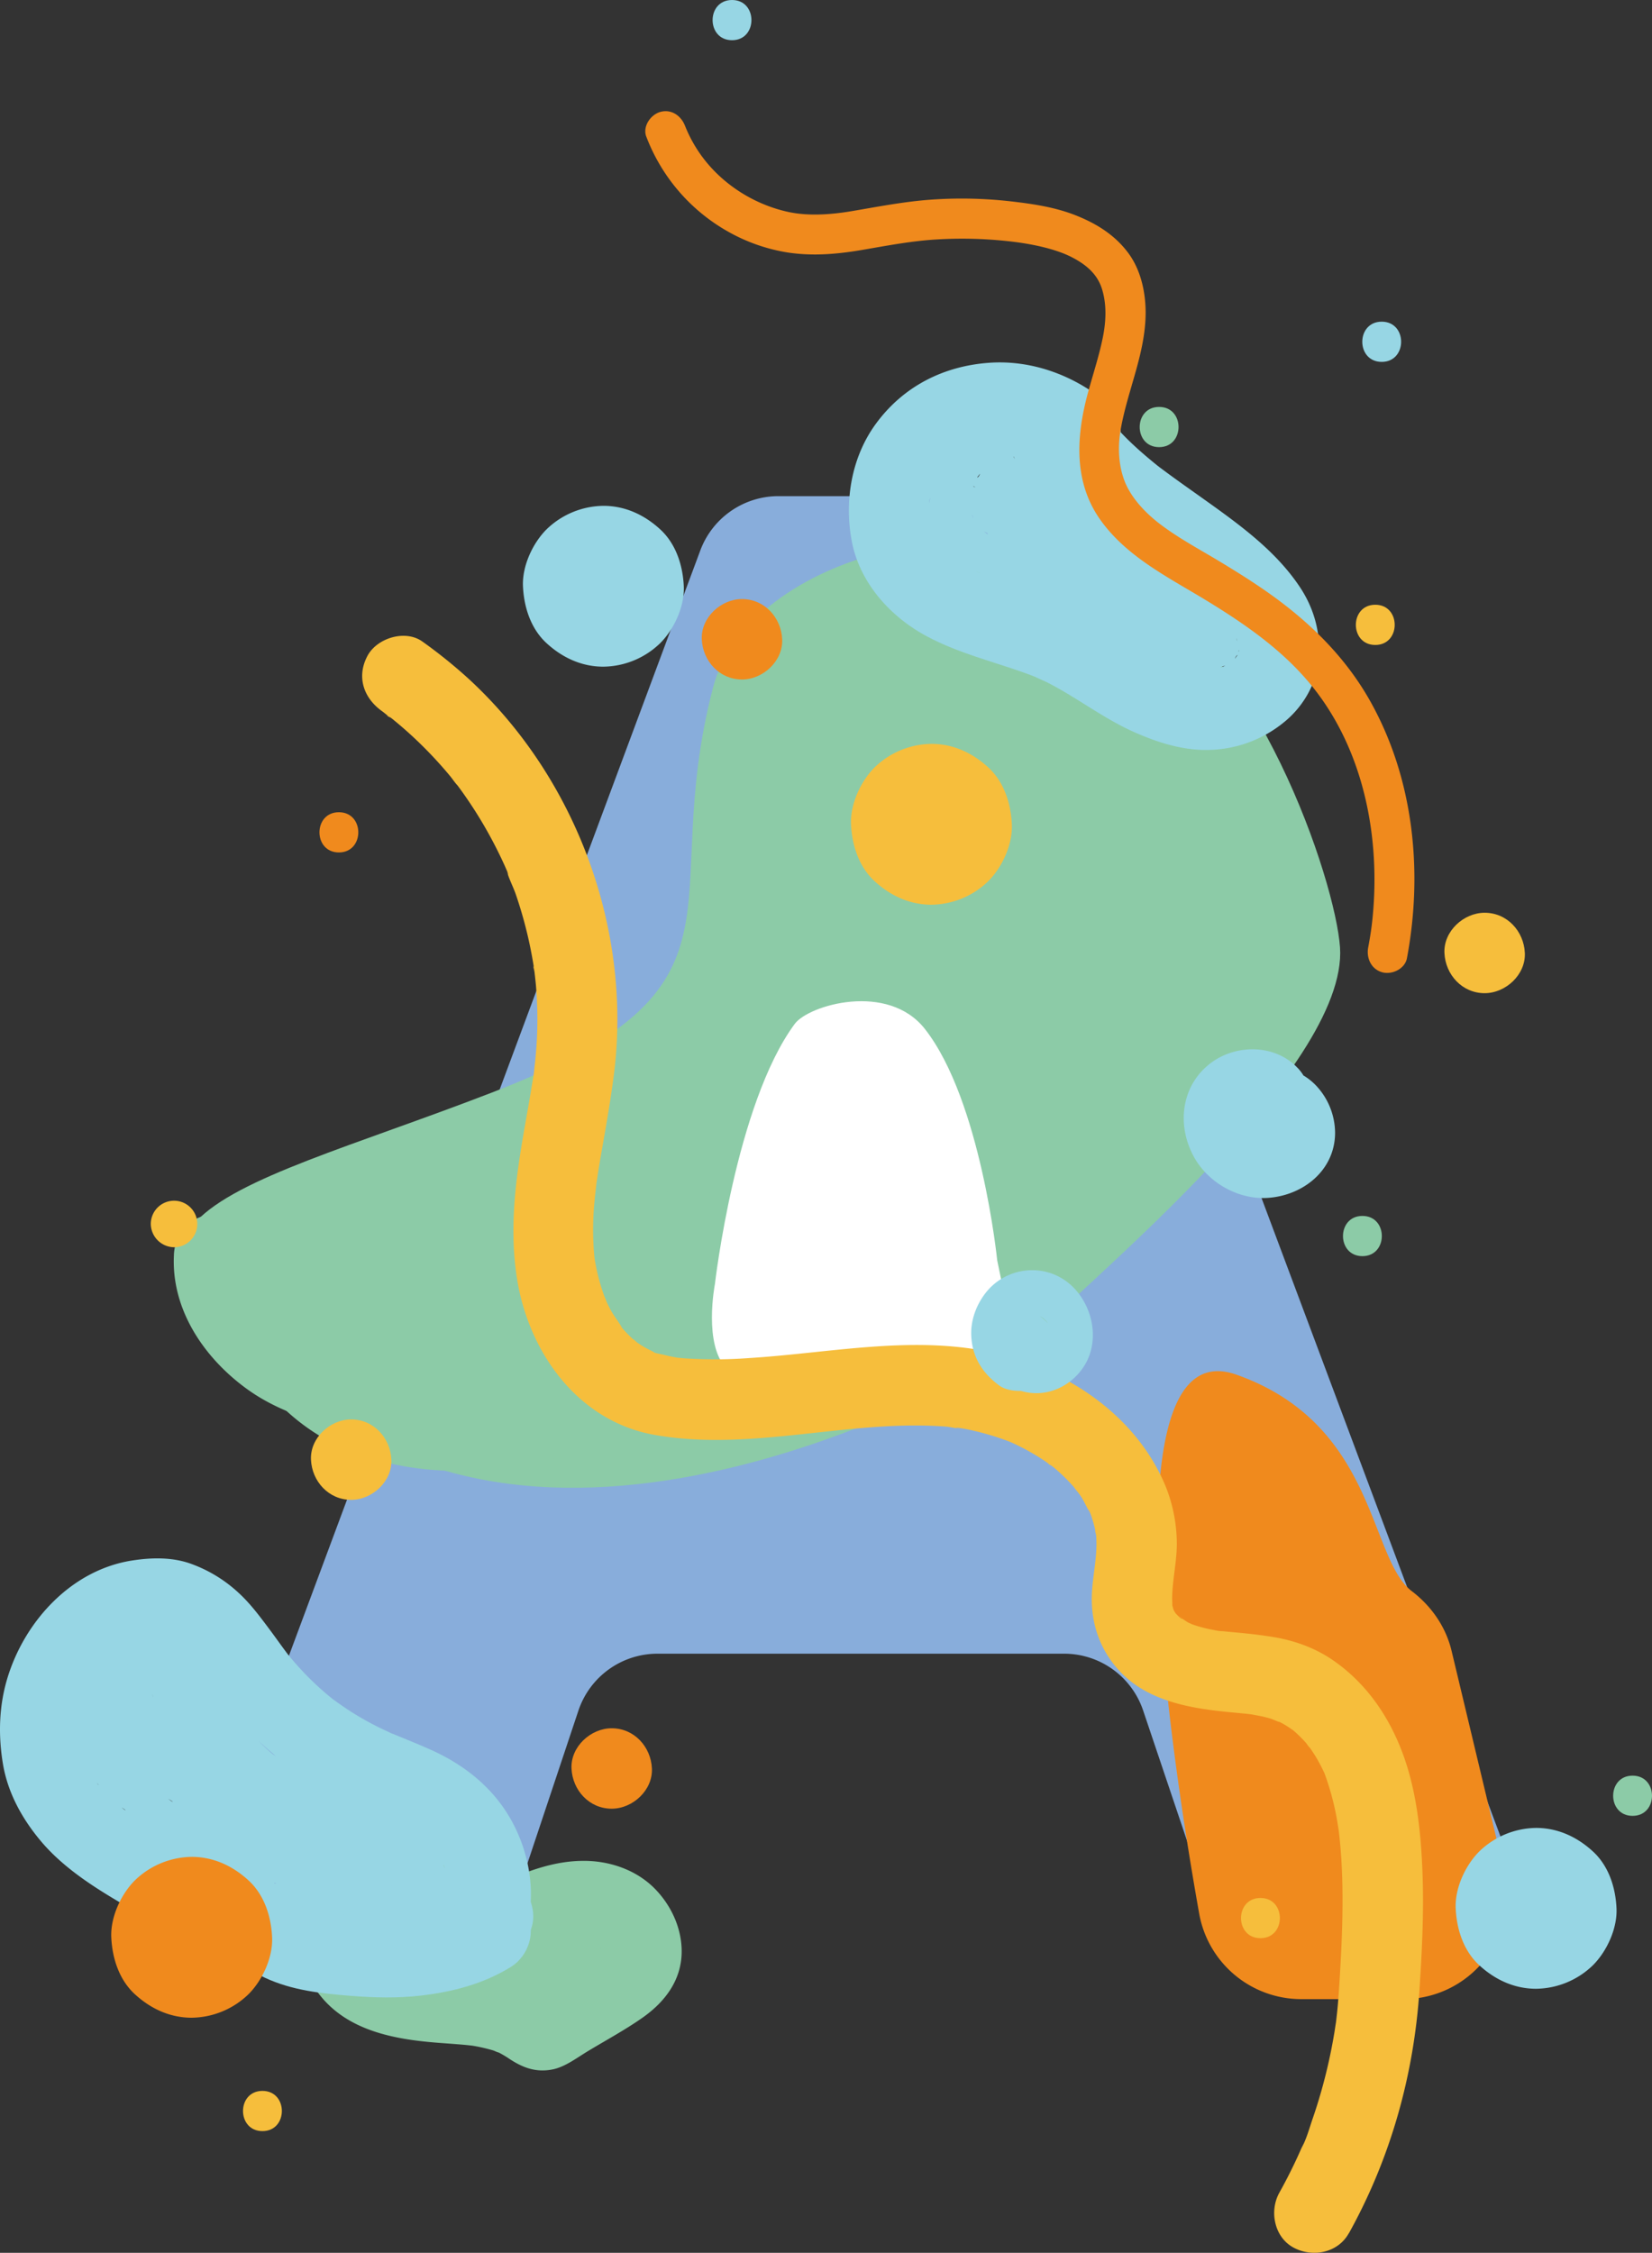 <svg xmlns="http://www.w3.org/2000/svg" id="Layer_1" viewBox="0 0 1027.27 1400.67" width="1027.27" height="1400.67"><rect x="0" y="0" width="1027.27" height="1400.67" fill="#333333" stroke="none"/><defs><style>.cls-1{fill:#88addb}.cls-2{fill:#8ccba7}.cls-3{fill:#f08a1d}.cls-4{fill:#97d6e4}.cls-5{fill:#f6be3c}.cls-6{fill:#fff}</style></defs><path d="M661.67 1028.17H408.86a51.87 51.87 0 0 0-49.21 35.47L321 1179.47a51.87 51.87 0 0 1-49.21 35.47h-86.51a51.87 51.87 0 0 1-48.61-70l298.8-802.7a51.88 51.88 0 0 1 48.61-33.77h101.07a51.86 51.86 0 0 1 48.57 33.69l300.47 802.7a51.87 51.87 0 0 1-48.58 70h-86.53a51.88 51.88 0 0 1-49.16-35.32l-39.1-116.13a51.86 51.86 0 0 0-49.15-35.24zM493.78 876.89h82.6a51.87 51.87 0 0 0 49.17-68.38L584 684.84c-15.86-47.22-82.69-47.11-98.39.16l-41.06 123.67a51.87 51.87 0 0 0 49.23 68.22z" class="cls-1"/><path d="M443.39 427.47c-36 138 33 186-138 252s-288 78-90 207c166.71 108.61 418.77-46.27 423-51 27-30 195-165 195-243 0-34.44-45.83-180.17-126-228-101.39-60.55-243.89-14.08-264 63z" class="cls-2"/><path d="M768.79 854.67C856 885.46 851.11 968.9 877.85 989.25c12.23 9.3 21.22 22.21 24.79 37.15l32.77 137.07a64.48 64.48 0 0 1-62.71 79.47h-63.53a64.49 64.49 0 0 1-63.49-53.24c-20.02-112.7-56.22-363.04 23.11-335.03z" class="cls-3"/><path d="M807.12 664.21c-14.12-15.2-38.73-15.22-54.59-3C734.61 675.09 731.72 699 742 718.5c8.68 16.56 27.87 27.61 46.61 26.26 21.84-1.57 41.48-17.15 41.59-40.38a43.24 43.24 0 0 0-12-29.62c-9.56-9.88-22.31-12.73-35.5-10.3-12.89 2.37-21.37 18.68-17.46 30.75 4.46 13.81 16.94 20 30.75 17.46-4.62.39-5.91.59-3.89.62q2 .08-1.74-.24c-1.25-.14-8.38-3.43-5.37-1.47-5.74-3.74-3.63-3.05-2.14-1.46 2 2.1-3.62-5.25-1.59-1.89s-1.8-5.06-.94-2.28c1.43 4.67-.45-2.73-.15-2.71s-.5 6.26.27.07q.64-3.84 0-1.12l1.62-3.9c-1.52 3.44 3.32-3.5 1.29-1.64s5.53-3.59 1.64-1.25c-3.39 2.05 4.71-.92 2-.75-.82.06-2.3 1.07-3.07.77 1 .39 6.64-1.08 2.16-.56-2.9.34-2.6-2 2.11.45a10.45 10.45 0 0 0-3.17-.82c-2-.14 5.07 3 1.78.75a8.89 8.89 0 0 0-2.2-1.34q4.39 3.58 2.3 1.67a18 18 0 0 1-1.52-1.51c-2.46-2.44 1.17.84 1.28 1.67-.39-.6-.76-1.21-1.09-1.84q-1.35-2.57 1 2.75a21.56 21.56 0 0 0-.86-2.69c-1.53-4.5.16 5.83.17 1.13 0-3.57-.08 2-.48 2.54.24-.35 1.67-5.61 0-.85q-1.46 3.19-.12.84l-2.48 3.25c-.11-.27 4.42-3.79.08-.32-3.5 2.81-.36.79.44.16-3.76 3-4.92 1.85-2.14 1.18s-6.69.34-2.67.39-5.65-1.2-2.75-.48c3.91 1-1.44-.76-2.37-1.16 3.62 1.57-4.51-4.2-1.6-1.06 8.92 9.6 26.45 9.7 35.36 0 9.44-10.29 9.52-25.11 0-35.36z" class="cls-4"/><path d="M461.39 422.47c13.08 0 25.61-11.5 25-25s-11-25-25-25c-13.07 0-25.6 11.49-25 25s11 25 25 25zm-81.01 702.07c13.08 0 25.61-11.5 25-25s-11-25-25-25c-13.07 0-25.6 11.5-25 25s11 25 25 25z" class="cls-3"/><path d="M923.2 617.5c13.08 0 25.6-11.5 25-25s-11-25-25-25c-13.08 0-25.61 11.5-25 25s11 25 25 25z" class="cls-5"/><path d="M383 1253.06c5.25-15.15 1.83-33.7-7.18-46.81-8.6-12.54-20.51-21.62-33.9-28.6a485.85 485.85 0 0 0-75.63-31.28c-13.42-4.32-28.13-9.86-42.29-10.74-20.82-1.29-33.45 14.63-39.63 32.45-8.68 25-1.14 53.1 15.11 73.09 16.54 20.33 42.8 26.12 67.54 28.45 4.93.47 9.87.79 14.81 1.17 2.46.19 4.92.38 7.38.61 1.46.14 2.92.31 4.39.46 4.77.46-5.93-1-.87-.13a105.17 105.17 0 0 1 13.92 3.1c1.09.34 2.86 1.36 4 1.38-.4 0-5.71-2.73-2.11-.88a69.1 69.1 0 0 1 7.35 4.17c8.61 5.85 17 9.27 27.7 7.15 7.75-1.53 15-7.14 21.69-11.18 11.4-6.91 23.37-13.33 34.28-21 14.14-9.94 24.5-23.67 24.32-41.69-.15-14.26-6.51-27.93-16.31-38.11-11.8-12.24-29-18-45.82-17.69-17.43.26-33.2 6.19-49 13q-5 2.15-9.93 4.36c-5.69 2.54 5.11-2-.68.3-1.68.65-3.34 1.33-5 2a104.94 104.94 0 0 1-10.24 3.25c-1.45.37-2.91.7-4.37 1-6.66 1.31 4-.07-1.05.18a83.83 83.83 0 0 1-10.15 0 26.17 26.17 0 0 1-3.37-.32c3.84.54 4.39.57 1.63.1-1.11-.21-2.21-.46-3.31-.73s-2.19-.57-3.27-.89-2.15-.67-3.22-1q-3.81-1.46 1.25.65c-2.56 0-6.84-3.47-8.95-4.77-11.14-6.89-28-2.77-34.21 9-6.46 12.23-2.92 26.85 9 34.2a95.1 95.1 0 0 0 75.07 10.38c11.88-3.3 23.23-8.69 34.44-13.73 5.47-2.45-3.71 1.47-.15.05 1.1-.44 2.2-.91 3.31-1.34 2.45-1 4.93-1.85 7.44-2.64s5.07-1.5 7.65-2.09c1.14-.26 2.3-.42 3.44-.7q2.88-.5-2.34.24c.86-.11 1.73-.19 2.59-.25a76.49 76.49 0 0 1 7.72-.06c4.56.14-1.08.11-1.57-.27.46.36 2.59.54 3.33.74.93.24 5.39 2.43 1.69.32s.07.14.68.49a16.06 16.06 0 0 0 2.18 1.38q-4.69-3.78-2.5-1.93c.5.42 1 .85 1.45 1.31.63.6 1.19 1.27 1.81 1.87 2.7 2.63-1.36-1.54-1.49-2a28.27 28.27 0 0 0 3.19 5.58c-.34-.45-1.87-6-1.19-2.42.15.77.4 1.68.62 2.42 1.16 4-.71-3.19-.4-3 .51.31-.13 3 0 3.64-.58-5.35 1-5.32.06-2.49s2.62-5.2 1.12-2.55c-2.15 3.82.91-1 1-.83a30.21 30.21 0 0 1-2.25 2.33c-3.38 3.51 1.23-1.15 1.25-.83s-3 2-3.41 2.3c-2.51 1.6-5.07 3.11-7.62 4.66l-30.6 18.41a61.53 61.53 0 0 0-6.27 3.76c10.4-8.19 24.39 4 16.83-1.62-.77-.57-1.52-1.16-2.3-1.7-5.06-3.56-10.76-5.93-16.47-8.22-9.86-4-20.41-5.34-30.9-6.58-9.07-1.07-18.21-1.46-27.3-2.32-1.93-.18-3.92-.61-5.86-.63 8 .09.89.1-1.28-.3a83.66 83.66 0 0 1-13.13-3.43c-.82-.29-1.78-.8-2.65-1 5.82 1.44 3.53 1.5 1.47.45s-3.71-2.12-5.54-3.25c-3.32-2 1.56 1.21 1.82 1.5-.55-.62-1.39-1.17-2-1.75-.82-.76-1.61-1.54-2.37-2.35s-3.81-4.59-1.07-1-1.17-2-1.78-3c-.88-1.52-1.46-3.33-2.44-4.77 3.16 4.62 1.64 4 .79 1.6-.29-.84-.57-1.7-.82-2.56-.63-2.16-1.58-4.93-1.59-7.21 0 .15.61 6.76.45 2.64 0-.89-.11-1.78-.13-2.68 0-2 .12-4 .23-6 .18-3.33-1.41 6.74-.24 2 .22-.86.36-1.74.58-2.61.64-2.54 3.8-8.29.1-1.6.6-1.08 4.08-6.93 1.49-3.42l-1.11 1.41q4.65-4.39-6.56 3.39a61.17 61.17 0 0 1-6.22.08c.94-.66 5.88 1.44 7.15 1.77q4.94 1.28 9.85 2.66 18.3 5.14 36.14 11.76c5.73 2.12 11.77 4.07 17.26 6.77-5.26-2.59-1.39-.58 0 0s2.84 1.23 4.25 1.86c3.11 1.37 6.2 2.79 9.28 4.23 5.57 2.62 11.15 5.29 16.55 8.25 2.43 1.33 4.82 2.73 7.14 4.24a17.88 17.88 0 0 0 2.72 1.87c-2.64-2.11-3.23-2.58-1.8-1.4.64.51 1.27 1.05 1.88 1.6.81.73 1.61 1.48 2.37 2.26s1.52 1.6 2.23 2.44l-2-2.57a18.12 18.12 0 0 0 1.75 2.66c.54.91 1.05 1.85 1.52 2.8l-1.25-3c-.09.08 1.08 3.33 1.19 3.76a23.06 23.06 0 0 1 .51 2.3c-.43-3.82-.59-4.74-.48-2.78-.12 1.74-1 3.43.29.54q.58-3.45 0-.27a22.3 22.3 0 0 1-.92 3c-4.29 12.37 4.89 27.89 17.46 30.75 13.93 3.17 26.16-4.22 30.76-17.46z" class="cls-2"/><path d="M350.38 1194.55h-108c-13.08 0-25.6 11.5-25 25s11 25 25 25h108c13.08 0 25.61-11.5 25-25s-11-25-25-25z" class="cls-2"/><path d="M329.59 1187.4c2.41-20.15-3.06-41.85-13.64-59.08-11.24-18.31-28.12-31.39-47.51-40.16-5.83-2.64-11.75-5.07-17.67-7.5l-6.28-2.58c-1.64-.68-3.77-.65 1.28.55a24.13 24.13 0 0 1-3.87-1.69 183.21 183.21 0 0 1-24.09-13c-3.95-2.54-7.76-5.28-11.55-8-2.71-2 3.7 3 1.13.86-.85-.71-1.72-1.39-2.57-2.09q-2.88-2.39-5.65-4.87a184.14 184.14 0 0 1-19.43-20.36c.14.17-2.13-2.49-2.07-2.59-.11.19 3.27 4.32 1.12 1.43-1.17-1.58-2.34-3.15-3.5-4.74-2.62-3.6-5.22-7.23-7.89-10.8-5.92-7.91-11.93-16-19.25-22.65a86.77 86.77 0 0 0-28.24-17.43c-12-4.64-25.14-4.42-37.66-2.48-37.94 5.85-67.08 37.89-77.74 73.44-5.19 17.33-5.63 35.26-2.69 53 3.05 18.34 12.25 34.73 24.18 48.73 12.84 15 29.94 26.38 46.82 36.39 18.09 10.72 36.4 21 55.86 29A141.56 141.56 0 0 0 192.9 1221c10.1-.69 20.17-1.93 30.3-2.12 4.18-.08 10.56-.92 14.5.61-4.61-1.79-3.11-.53-1.26-.07 1.47.37 3 .63 4.42 1 2.59.66 5.15 1.45 7.74 2.09 15.87 4 31.15 2.57 44-8.07 9.65-8 14.19-20.13 15.22-32.28 2.17-25.65-18.47-45.1-40.78-53-20-7.11-42.56-3.59-63.37-5.76-1.11-.11-2.23-.25-3.34-.37-4.45-.47 1.07.1 1.63.24-2.16-.51-4.46-.68-6.66-1.06-5-.87-9.92-1.91-14.82-3.14q-6.52-1.63-12.94-3.68c-4.67-1.5-9.45-4.11-14.2-5.15.56.12 5.35 2.37 1.34.56-1-.46-2-.9-3.06-1.37-2-.93-4-1.9-6-2.9q-6.73-3.39-13.17-7.32-5.72-3.51-11.15-7.43a23.7 23.7 0 0 0-2.69-2c.54.28 4.42 3.6 1.08.82-1.71-1.43-3.42-2.85-5.07-4.36a102.09 102.09 0 0 1-8.94-9.31c-.64-.75-1.25-1.67-1.94-2.36.37.37 3.45 4.84 1.14 1.41-1.28-1.9-2.59-3.75-3.79-5.7q-1.56-2.57-2.94-5.23c-.45-.88-.85-1.79-1.31-2.67-1.48-2.86 1.85 4.94.79 1.92-1.32-3.71-1.78-8.15-3.29-11.69 2 4.59.53 4.81.34 1.8-.06-.92-.09-1.84-.1-2.76s.4-7.76 0-2.85c-.37 4.64.56-1.62.92-2.75s1.62-3.89 0-.33c-1.91 4.12.27-.29.6-.92l-28.24 11.49c4.14 1.61-4.75-2.34-.85-.33 1.43.74 2.86 1.44 4.25 2.24 1.19.68 2.35 1.39 3.49 2.14s5.84 4.22 2.46 1.6.43.42 1.18 1.07c1.21 1 2.4 2.12 3.57 3.22 2.35 2.22 4.6 4.56 6.78 7 4.13 4.54 8 9.32 11.78 14.16.6.78 4.23 5.45 1.56 2-3.06-4 2.7 3.5 2.64 3.41 2.55 3.31 5.1 6.63 7.71 9.9a168.73 168.73 0 0 0 31.41 30.8c13.06 9.77 28.12 16.75 43.5 22s31.52 8.25 47.64 9.85c3 .31-3.49-.35-3.26-.45.56-.25 2 .71 2.52.61l-3.94-2.29q-7.59-2.55-6.39-11.78c-1.88-7.28-3.64-8.15-.91-13.39a15.94 15.94 0 0 1 3.71-4.25c2.5-2.33 1.16-.9.24-.34-2.17 1.31-2-.22 2-.69a23.34 23.34 0 0 0-2.64.78c-8 2-16.17 3.21-24.28 4.51-2.87.46 2-.28 2.1-.27a15.67 15.67 0 0 0-2.72.33c-1.82.21-3.65.41-5.47.58q-6.37.6-12.76.86a191.09 191.09 0 0 1-24.52-.58c-1.68-.16-3.74-.75-5.4-.58.66-.07 5.83.92 1.27.13-.9-.16-1.79-.29-2.68-.45q-6.24-1.11-12.38-2.74c-3.45-.93-6.87-2-10.24-3.19-1.35-.48-2.71-1.17-4.09-1.55-.22-.06 5.07 2.25 2.6 1.11-.89-.41-1.79-.8-2.67-1.21a119.06 119.06 0 0 1-19-11c-.58-.42-1.16-.91-1.77-1.29 5.46 3.33 2.45 1.93 1 .77s-2.61-2.18-3.88-3.31a107.43 107.43 0 0 1-7.74-7.65c-1.29-1.43-2.49-2.93-3.76-4.38-1.77-2 1.79 2.4 1.68 2.23-.5-.81-1.14-1.55-1.69-2.32a91.29 91.29 0 0 1-5.68-9.12c-.91-1.68-1.68-3.43-2.57-5.12-1.25-2.37 1.15 2.9 1.09 2.7-.3-.91-.72-1.78-1-2.67a85.47 85.47 0 0 1-3.23-11.07c-2.88-12.77-18.33-21.48-30.76-17.46-13.38 4.33-20.54 17.07-17.46 30.75 7.51 33.29 31.8 61.25 61.07 77.81 32.61 18.44 71.42 23 108.22 19 10.72-1.18 21.41-2.75 32-4.86s21-5.36 29-13.21c12.28-12.11 13.68-32.09 1.11-44.69a33.52 33.52 0 0 0-16.71-8.89c-3.55-.72-7.23-1-10.84-1.42-.76-.08-3.66-.51.06 0 4.21.62-.66-.11-1.57-.25a193.67 193.67 0 0 1-24.18-5.28q-5.53-1.61-11-3.58c-.77-.28-6.77-2.79-3.12-1.14 3.42 1.55.08 0-.78-.35-1.24-.56-2.47-1.14-3.7-1.73-3.42-1.66-6.78-3.46-10-5.41-3.7-2.21-7.07-5.15-10.81-7.25 0 0 3.89 3.19 1.86 1.39-.82-.72-1.69-1.38-2.51-2.09q-2.09-1.8-4.08-3.7c-2.56-2.44-5-5-7.37-7.63-2.7-3-5.3-6.12-7.84-9.27-1.21-1.49-2.39-3-3.57-4.51-.6-.75-1.18-1.51-1.77-2.27-2.69-3.43 2.7 3.51.83 1.08-5.8-7.52-11.52-15.12-17.73-22.31-12.68-14.66-27.65-25.86-45.73-32.9-9.81-3.82-23.47 2.46-28.24 11.49-19.44 36.84-.4 79.28 29.17 104.5 29.31 25 66.15 41.16 104.15 47a279.1 279.1 0 0 0 30.93 3.27c4.79.2 9.58.2 14.37.25 2.17 0 4.35 0 6.53.11.91 0 7.71 1.1 8.34.54-.33.29-6.07-1.18-1.14-.13 1.21.26 2.43.47 3.63.76 1.67.41 3.27 1 4.92 1.47 3.07.86-4.7-2.34-1.88-.85.65.35 1.33.64 2 1q1.31.69 2.55 1.47c.62.38 1.22.79 1.81 1.22 1.55 1.1.81.54-2.2-1.67.49.75 4.43 5.28 2 1.64s.56 1.58 1.13 2.29c-3-3.66-1.56-4.56-1.1-2.3.82 4-.2-3-.18-3 .59.86-.4 8.25.24 2.92.51-4.36.22-1.31-.23-.29-1 2.27 1.43-3.33 1.45-3.08 0 .54-.89 1.62-1.14 2.16-1.48 3.21 1.16-2 1.76-2.16-.38.13-1.2 1.61-1.72 1.65-.31 0 5.7-3.72 2.07-1.93.66-.32 6.57-2.1 2-1.13l3.26-.47h-1.71l-1.71-.11 3.2.38a20.24 20.24 0 0 0-3.46-.79c-2.31-.58-4.59-1.28-6.89-1.88a122.41 122.41 0 0 0-19.11-3.12c-19.27-1.86-38.44 2.54-57.71 2.16q-3.65-.08-7.28-.4a17 17 0 0 0-2.64-.27c4.63-.39 3.58.55 1.43.13a135.93 135.93 0 0 1-14.46-3.51c-3.91-1.22-8.93-2.3-12.41-4.49.52.32 5.21 2.33 1.09.43-1.07-.5-2.15-1-3.23-1.47-2.15-1-4.28-2-6.4-3.1a501.48 501.48 0 0 1-47.27-27c-3.4-2.2-6.75-4.48-10-6.88-.64-.47-1.27-1-1.94-1.44 4.88 3.08 2.48 2 1.26.94-1.85-1.54-3.69-3.07-5.48-4.69a105.15 105.15 0 0 1-8.41-8.48c-.71-.79-1.37-1.62-2.07-2.42-2.53-2.87 1.25 1.08 1 1.28-.09.07-3-4.37-3.45-5-1.8-2.86-3-6.16-4.78-9 .11.18 2.34 6.13 1.06 2.46-.21-.6-.44-1.19-.66-1.78q-.95-2.68-1.71-5.43c-.84-3.06-1.32-6.17-1.95-9.28s.58 6 .41 2.88c0-.85-.16-1.69-.22-2.53-.14-1.9-.22-3.81-.23-5.71 0-3.2.19-6.36.46-9.55.48-5.77-.95 5.07-.13 1 .37-1.88.69-3.77 1.12-5.64a94.9 94.9 0 0 1 2.65-9.21c.56-1.6 1.3-3.16 1.81-4.77-.06.2-2.75 6-1 2.46.48-.94.91-1.91 1.39-2.86a87.77 87.77 0 0 1 4.76-8.25c.91-1.39 2.11-2.71 2.91-4.15.15-.28-3.69 4.43-2 2.56.71-.77 1.34-1.63 2-2.42a75.4 75.4 0 0 1 7.15-7.15c.78-.68 5-4.18 1.4-1.24s1.66-1 2.69-1.67q2.34-1.47 4.79-2.76c.75-.39 1.51-.77 2.27-1.14 1.1-.53 4.2-1.09.89-.45s0 .09 1-.25 2.15-.71 3.24-1c2.36-.67 5.18-.76 7.43-1.64-.12 0-5.18.37-2.47.4 1.11 0 2.24-.15 3.35-.17s2.23 0 3.34 0 4.7.46.83 0 2 .54 3.22.89c1 .3 2 .68 3 1 4.15 1.26-4-2-1.38-.54 1.64.94 3.32 1.76 4.91 2.78.6.38 1.17.79 1.76 1.17 3.35 2.18-1.38-1-1.67-1.36 2.78 2.93 6.06 5.39 8.81 8.39 1.15 1.26 2.27 2.55 3.37 3.85s4.83 6.88.69.71c2.2 3.27 4.76 6.37 7.08 9.57 10.86 15 22.19 29.4 36.17 41.62 14.26 12.48 30 23.44 47.17 31.56 9.61 4.55 19.75 7.92 29.34 12.46-.55-.26-5.31-2.34-1.31-.52l3.09 1.38c1.79.82 3.56 1.66 5.32 2.54a102.58 102.58 0 0 1 12.29 7.17c.69.47 1.36 1 2.05 1.46 2.73 1.87-3.43-3-1.16-.85 1.46 1.4 3 2.68 4.44 4.12 1.24 1.26 2.38 2.61 3.57 3.91 2.86 3.12-1.06-1-1.09-1.49.05.84 1.71 2.41 2.16 3.1q1.68 2.53 3.12 5.2c.66 1.21 1.35 4 2.38 4.74-1.85-1.34-1.79-4.74-.77-1.77.33 1 .7 1.89 1 2.85.73 2.16 1.34 4.35 1.86 6.56.37 1.58.32 3.79 1 5.2-1.75-3.48-.47-4.83-.33-2.14.05 1 .16 2 .21 3a71.94 71.94 0 0 1-.48 12.1c-.71 5.91 3.3 13.66 7.32 17.68 4.34 4.33 11.45 7.6 17.68 7.32 6.46-.29 13.17-2.42 17.68-7.32 4.77-5.21 6.49-10.72 7.32-17.68zm360.15-935.71c-20.39-17.73-47.3-28.05-74.55-26.14-28.48 2-53.4 14.65-70.4 37.74C529.53 284 525 311 529.57 336c4.64 25.46 23 46.38 45.11 58.7 20.74 11.53 44.06 16.75 66.12 25 1.35.5 2.7 1.05 4.05 1.56 3.86 1.45-1.64-.69-2-.87 2.82 1.51 5.88 2.64 8.74 4.1 6.37 3.25 12.5 6.94 18.58 10.71 11.43 7.09 22.71 14.47 35 19.94 15.14 6.71 31.25 11.84 48.06 11.07a76.08 76.08 0 0 0 44.83-16.87c10.9-8.65 19.18-21.61 21.36-35.45 2.72-17.27-1.39-34.23-11.06-48.81-15.44-23.28-38.94-39.86-61.36-55.85-4.81-3.43-9.64-6.83-14.44-10.28q-3.25-2.34-6.5-4.72l-3.86-2.87-2.56-1.94q4.41 3.42 1.26 1c-9.34-7.48-18.37-15.29-26.36-24.22-3.89-4.35-7.29-9.12-11.19-13.46a57.7 57.7 0 0 0-23.27-15.35c-14.14-5.25-30.54-4.91-45.08-1.62-28.5 6.45-53.49 29.25-59.82 58.17-3.06 14-3 29.26 2.09 42.78 6 15.93 16.24 27.75 30 37.59 9.47 6.78 20.33 11.27 30.92 16a329.93 329.93 0 0 1 34.49 18.1c11.17 6.61 22.31 13.32 34.19 18.59a173.1 173.1 0 0 0 49.34 13.8c7.82 1 16 2 23.82.08a31.86 31.86 0 0 0 23.53-23.89c4.44-20.5-8.8-36.99-24.56-47.9-10.82-7.47-23.86-11.71-36.18-16-3-1-6-2.1-9-3.22-1.5-.57-3-1.17-4.48-1.75-3.34-1.29 1.15-.37 1.53.66-.44-1.19-7.4-3.36-8.74-4q-4.32-2.11-8.55-4.42-7.74-4.23-15.11-9.1-3.68-2.43-7.25-5c-1.09-.79-2.15-1.59-3.23-2.38q-3.19-2.42 1.24 1c-.84-.67-1.67-1.33-2.5-2a210.8 210.8 0 0 1-26.48-25.61c-1.75-2-3.42-4.1-5.13-6.16-3.63-4.37 3.33 4.58 0 0-1-1.29-1.92-2.57-2.85-3.88-.52-.73-1.06-1.45-1.53-2.22-1.59-2.59-.5-3.71.49 1.83a16.34 16.34 0 0 0-1-3.37q.75 7.15.46 3.32v-1.06c.83 3.71-2.55 9.62-5.46 12.52l-8.72 5a15.85 15.85 0 0 1-12-1.2c.52-.37 6.68 3.92 7.7 4.54q9.35 5.61 18.51 11.51 17.57 11.31 34.45 23.64 3.66 2.67 7.3 5.4l4.35 3.29c.94.72 6 4.32.69.52 5.88 4.22 11.43 9 17 13.65q15.39 12.75 30 26.35c9.6 8.89 26 10.21 35.36 0 8.87-9.66 10.25-25.86 0-35.35a746.78 746.78 0 0 0-125.58-94.05c-9.44-5.61-19.4-9.58-30.6-6.63a30.94 30.94 0 0 0-21.61 21.26c-4 13.56.78 27.9 8.89 38.86a248.54 248.54 0 0 0 54.36 53.94c19.57 14.24 41.39 24.42 64.18 32.36 2.51.88 5 1.75 7.54 2.65 1.5.55 3 1.1 4.49 1.68.76.29 5.43 1.42 1.42.54s.45.25 1.33.68c1.18.56 2.34 1.16 3.49 1.78s6.22 4.77 7.23 4.53l-2.61-2c.8.66 1.58 1.34 2.33 2.05a17.1 17.1 0 0 0 2.21 2.22l-2.34-3.1a20.09 20.09 0 0 1 1.35 2.21c-2.46-1.86-1.75-5.43-.92-1.77l.15.61a14.82 14.82 0 0 1 0-8.65c1.82-6.24 6.52-10.09 12.54-11.71 7.65-2.07 3.78-1.08 1.26-1.14-1.83-.05-3.66-.2-5.48-.35a30.9 30.9 0 0 1-5.45-.56c5.46 1.53 2.75.41 1.21.11-3.29-.64-6.59-1.21-9.85-2a162.57 162.57 0 0 1-18.3-5.78c-5.88-2.16 4.94 2.34-.59-.27-1.07-.5-2.14-1-3.21-1.49-2.92-1.4-5.8-2.89-8.65-4.42-5.46-2.94-10.81-6.08-16.15-9.24-10.52-6.23-21-12.52-32.13-17.68-9.67-4.5-19.66-8.38-29-13.56a98.733 98.733 0 0 1-6.4-3.86c-1.09-.72-2.43-2.07-3.64-2.55 4.33 1.7 3.21 2.56 1.07.67-1.86-1.63-3.46-3.46-5.19-5.2-2.34-2.36 3.4 5.29.7.95-.8-1.28-1.65-2.5-2.38-3.82-1.15-2.08-1.51-5.54 0 .57-.23-.93-.7-1.89-1-2.81-.46-1.42-.84-2.86-1.16-4.32-.16-.71-1.19-5.66-.3-1.1s.09-.29.06-1.16v-3.75c0-1.07.51-2.76.25-3.75q-.92 6.22-.24 2.17l.3-1.47c.34-1.53 2.54-5.85 2.13-7.22l-1.38 3.18c.4-.92.83-1.82 1.29-2.71a50.3 50.3 0 0 1 1.86-3.28c.48-.78 2-2.28 2.09-3.12-.39 2.81-3.24 3.93-.68 1.08 1.43-1.6 5-3.69 5.78-5.56l-2.76 2.11a56.933 56.933 0 0 1 4.87-3.24c1.26-.75 2.54-1.45 3.85-2.1.64-.32 4.93-2.65 1-.54-3.75 2 .3 0 1.15-.29 1.16-.38 2.34-.72 3.52-1s2.38-.59 3.59-.83c1-.2 1.93-.37 2.9-.52l-3.73.52c2 .54 5.18-.35 7.35-.31 1.47 0 2.93.16 4.4.24 5 .28-4.48-1.07-1.06-.09 1.29.38 2.73.74 4.05 1 5.19 1-3.33-2.07-.56-.4.36.22 3.69 1.86 3.58 2.08q-4.4-3.54-1.41-.93l1.13 1.11c7.84 7.91 14.11 17.15 22.24 24.88 17.43 16.57 37.6 30 57.08 44 2.18 1.57 4.35 3.14 6.51 4.73l3.88 2.89c.7.52 4.81 2.65 1.31 1s.54.44 1.27 1c1 .83 2.09 1.67 3.12 2.51q3.42 2.79 6.74 5.69a152.56 152.56 0 0 1 12.28 11.84c1 1 1.83 2.12 2.76 3.16 3.75 4.14-2.28-3.42-.29-.44 1.7 2.54 3.45 5 4.91 7.69 1.11 2 1.57 5.79.25-.09.22 1 .77 2 1.09 3 .48 1.52.8 3.07 1.2 4.61 1.33 5.13 0-4.54-.23-1.15a31.45 31.45 0 0 0 0 4c-.79-.5 1.17-5.94.09-1.37-.22.9-1.06 2.47-1 3.33q2.57-5.71.89-2.17l-.64 1.22c-.58 1-1.88 2.38-2.22 3.49 1.12-3.64 3.16-3.64 1.31-1.82-1 1-1.92 2-3 3-.54.5-3.88 3.78-.74.72 3-2.88-.13-.07-1 .45-1 .63-2.05 1.21-3.11 1.75-2.67 1.38-3.14 0 1.42-.45-1.3.14-2.77 1-4.06 1.4s-2.77.66-4.15 1c-4 1.07 2.08-.56 2.45-.25-.46-.38-4.61.31-5.33.33-1.48 0-3 0-4.43-.1l-.88-.05q-4.22-.42 1.36.3c-1.21.21-3.14-.54-4.37-.8a86.67 86.67 0 0 1-9.47-2.59c-1.71-.57-3.39-1.22-5.08-1.85-4.37-1.63.46.36 1 .42-2.79-.35-6.43-3-8.9-4.37-5.53-3-10.89-6.21-16.21-9.51-10.63-6.6-21.14-13.48-32.51-18.76a295.23 295.23 0 0 0-33.15-12.71c-9.69-3.14-19.45-6.11-28.95-9.84-1.59-.63-6.12-2.91.7.35-.85-.41-1.73-.76-2.59-1.15q-3.51-1.61-6.91-3.43-3.06-1.64-6-3.5c-1-.62-1.93-1.25-2.87-1.91-.76-.52-1.5-1.06-2.24-1.61l2.89 2.21c-1.26-1.72-3.61-3.08-5.15-4.61-1-1-2-2-2.88-3.05-.5-.55-3.48-4.26-.71-.71s-1.49-2.42-2.1-3.48-1.06-1.89-1.55-2.86q-.59-1.15-1.11-2.34l1.52 3.58c-.35-2-1.48-4.12-2-6.14-.34-1.25-.64-2.52-.9-3.79-.18-.88-.82-5.27-.2-.52s.08.33 0-.55a71.15 71.15 0 0 1-.17-3.26 66.56 66.56 0 0 1 .16-7.2c.17-2.3 1.53-5.72-.31 1.43.22-.83.29-1.75.44-2.6.45-2.37 1-4.72 1.71-7 .37-1.23 3.13-8.06 1.16-3.84s0 .1.34-.63c.57-1.18 1.17-2.35 1.81-3.51 1.06-1.91 2.21-3.78 3.45-5.58 1.51-2.18 3.83-3.08-.76.86a28.53 28.53 0 0 0 2.15-2.48c1.48-1.62 3.1-3.07 4.67-4.6s3.88-2-1.5 1c1.23-.67 2.33-1.69 3.51-2.46a67.78 67.78 0 0 1 6.14-3.53c2.29-1.15 5.22-1.08-.82.2a31.44 31.44 0 0 0 3.31-1.23 66.59 66.59 0 0 1 6.79-2c1.15-.27 2.3-.52 3.46-.73.93-.18 1.87-.33 2.8-.47l-3.83.54c2.16.34 4.87-.4 7.1-.43 2.62 0 5.24.06 7.85.28 2.22.18 4.68 1.39-1.68-.33 1.13.31 2.38.38 3.53.61a77.48 77.48 0 0 1 7.65 1.86c2.17.64 4.55 2 6.77 2.34l-3.34-1.42c.88.39 1.74.79 2.6 1.2a75.663 75.663 0 0 1 9.28 5.35 29.15 29.15 0 0 0 2.91 2.08c-5.46-2.81-2.48-1.9-.63-.3 9.86 8.58 25.78 10.43 35.35 0 8.64-9.4 10.54-26.19 0-35.35z" class="cls-4"/><path d="M855.2 401c16.08 0 16.11-25 0-25s-16.11 25 0 25zm-71.41 804.05c16.08 0 16.11-25 0-25s-16.12 25 0 25z" class="cls-5"/><path d="M720.78 278c16.09 0 16.11-25 0-25s-16.11 25 0 25zM468.75 836c16.09 0 16.12-25 0-25s-16.11 25 0 25z" class="cls-2"/><path d="M401.91 85a114.5 114.5 0 0 0 50.83 59 110.48 110.48 0 0 0 37.17 13c15.72 2.37 31 1 46.61-1.68s30.79-5.6 46.54-6.48a263.39 263.39 0 0 1 48.3 1.64c11.67 1.5 25.13 4.43 34.47 9.11 9.66 4.83 16.55 10.91 19.39 20 3.13 9.92 2.51 20.73.47 30.63-2.45 11.9-6.35 23.43-9.48 35.16-6.91 25.92-8.58 53.69 7.35 76.84 16.14 23.44 42.29 36.35 66 50.75 24.54 14.93 48.37 31.35 66.54 53.92 32 39.79 42.43 93.77 37.38 144.05-.62 6.18-1.48 11.7-2.7 18.18s1.84 13.49 8.73 15.38c6.1 1.67 14.11-2.07 15.37-8.73C885 541.92 879.1 484.11 852 435.86c-14.5-25.8-35-46.56-58.73-64-11.89-8.72-24.42-16.52-37.06-24.1C744.34 340.69 732 334 721 325.58c-9-6.92-17.72-16.21-21.7-26.49s-4.18-21.89-2.47-31.77c4.22-24.49 15.52-47.65 15.56-72.86 0-12.84-3-26.62-10.74-37.08-8.32-11.24-19.76-18.34-32.6-23.44s-26.36-7.1-39.89-8.68a269.24 269.24 0 0 0-50-1.14c-16.65 1.17-32.92 4.34-49.34 7.13-13.46 2.29-27.56 3.17-39.75.5-22.8-5-43.61-19-56.19-38.28A86.06 86.06 0 0 1 426 78.32c-2.41-6.3-8.41-10.64-15.38-8.73-6 1.66-11.16 9-8.73 15.38z" class="cls-3"/><path d="M410.8 819.65l36.06-92c2.47-6.29-2.7-13.72-8.73-15.38-7.08-1.94-12.9 2.42-15.37 8.74L386.7 813c-2.47 6.29 2.7 13.72 8.73 15.38 7.08 2 12.9-2.42 15.37-8.73zm-66.87 41.01a90.39 90.39 0 0 1-49.2-.9c-15.46-4.58-22.06 19.54-6.65 24.11a116.17 116.17 0 0 0 62.5.9c15.55-4.07 9-28.19-6.65-24.11z" class="cls-2"/><path d="M575.2 529c16.08 0 16.11-25 0-25s-16.11 25 0 25z" class="cls-5"/><path d="M579.2 562.5a51.59 51.59 0 0 0 35.35-14.64c8.68-8.68 15.21-22.9 14.65-35.36-.58-12.93-4.83-26.34-14.65-35.36s-21.8-14.64-35.35-14.64a51.63 51.63 0 0 0-35.36 14.64c-8.67 8.68-15.2 22.9-14.64 35.36.58 12.93 4.83 26.34 14.64 35.36s21.81 14.64 35.36 14.64z" class="cls-5"/><path d="M375.2 414.5a51.59 51.59 0 0 0 35.35-14.64c8.68-8.68 15.21-22.9 14.65-35.36-.58-12.93-4.83-26.34-14.65-35.36s-21.8-14.64-35.35-14.64a51.63 51.63 0 0 0-35.36 14.64c-8.67 8.68-15.2 22.9-14.64 35.36.58 12.93 4.83 26.34 14.64 35.36s21.81 14.64 35.36 14.64zm580 822a51.59 51.59 0 0 0 35.35-14.64c8.68-8.68 15.21-22.9 14.65-35.36-.58-12.93-4.83-26.34-14.65-35.36s-21.8-14.64-35.35-14.64a51.63 51.63 0 0 0-35.36 14.64c-8.67 8.68-15.2 22.9-14.64 35.36.58 12.93 4.83 26.34 14.64 35.36s21.81 14.64 35.36 14.64z" class="cls-4"/><path d="M401.21 801q-17.31 10.38-34.63 20.74c-5.38 3.21-10.78 6.37-16.33 9.25-2.65 1.38-5.35 2.59-8 3.9s4.64-1.73.22-.11c-1.69.62-3.37 1.25-5.09 1.82a132.17 132.17 0 0 1-17.7 4.25c-6.14 1.13 5.65-.48-.58.08-1.51.14-3 .31-4.54.43-3.05.25-6.1.41-9.15.51-13.22.41-26.43-.42-39.61-1.27s-25.58 12.1-25 25c.64 14.27 11 24.09 25 25 28.21 1.83 57.61 3.17 84.88-5.79s51.44-26 75.79-40.63c11.22-6.72 16.34-22.78 9-34.21-7.27-11.28-22.2-16.15-34.21-9z" class="cls-2"/><path d="M377.83 823.34c-5.77 3.38-11.68 6.51-17.76 9.31-1.35.62-3.15 1.89-4.58 2l2.89-1.22-3.1 1.24q-4.29 1.66-8.64 3.14a201.47 201.47 0 0 1-18.47 5.3q-4.89 1.15-9.82 2.07c-1.64.31-3.29.59-4.94.86l-2.48.38c-1.94.28-1.1.17 2.5-.33-.12-.32-17.4 1.48-19.16 1.54-6.4.21-12.82.13-19.22-.27q-5-.3-10-.86c-1.68-.18-6.84-1.51 0 .05-1.6-.37-3.33-.51-4.95-.79-6.6-1.13-13.11-2.62-19.56-4.4-12.6-3.47-27.76 4.3-30.76 17.46s4 27 17.46 30.75a230 230 0 0 0 175.8-23.09c11.28-6.61 16.29-22.84 9-34.2s-22.13-16-34.21-9z" class="cls-2"/><path d="M380.14 832.45c-.34 5.23 1.2-4.81.25-1.46-.33 1.17-.66 2.42-.92 3.61-.4 1.79-2.07 3.25.93-1.8-.5.84-.85 1.82-1.32 2.69s-1 1.75-1.52 2.59c-.33.52-3.21 4.69-.67 1.17s-.51.45-1 1q-1.56 1.66-3.26 3.2c-.74.66-1.61 1.26-2.31 2 4.07-4.08 2.85-2.06 1.26-1.11-2.2 1.31-4.29 2.71-6.56 3.9-1.25.66-2.54 1.25-3.8 1.88-2 1-2.95.15 1.28-.51-2.64.42-5.48 2.05-8 2.88a281.38 281.38 0 0 1-32.36 8.1q-3.53.69-7.05 1.29l-3.54.58c-.43.06-6.31.93-2 .32s-1.56.17-2 .22c-1.18.13-2.37.26-3.55.37q-4.44.44-8.89.69-8 .46-16 .28c-2.65-.07-5.3-.19-7.94-.38-1.46-.1-2.93-.22-4.39-.36l-1.75-.18q-4.2-.5 1.41.24c-4.51.31-10.3-1.76-14.65-2.84-5.46-1.35-10.69-3.18-16-5.05-3.88-1.36 1.57.6 1.92.85a22.46 22.46 0 0 0-3.33-1.53q-3-1.43-5.87-3c-4.1-2.29-7.93-4.91-11.78-7.58-2.82-2 4.89 4.08 1 .75-.75-.64-1.52-1.25-2.27-1.89-1.69-1.44-3.32-2.93-4.92-4.46-3.37-3.25-6.23-6.87-9.39-10.3 5.06 5.5 0-.11-1.24-2-1.47-2.21-2.84-4.48-4.13-6.8-1.16-2.11-2.16-4.27-3.22-6.42-1.49-3.06 2.25 6.11.59 1.35-.47-1.35-1-2.67-1.43-4-.74-2.25-1.38-4.54-1.92-6.85-.21-.92-.41-1.85-.59-2.78s-.34-1.86-.49-2.8l.51 3.82c-.06-5.32-.62-10.43-.13-15.78 1.19-13.06-12.35-25.57-25-25-14.56.65-23.73 11-25 25-4.34 47.62 30 93.78 72.07 112.91 24.68 11.21 51.52 15.93 78.59 15.1a286.07 286.07 0 0 0 78-13.6c15.17-4.9 29.68-11.8 41.35-22.89a67.9 67.9 0 0 0 21-45.27c.86-13.08-12.11-25.58-25-25-14.28.64-24.07 11-25 25z" class="cls-2"/><path d="M108.17 780c-1.86 33.9 18.49 63.9 44.84 83.2 25.56 18.72 58 25.24 88.71 29.58 6.95 1 12.95 1.17 19.27-2.53 5.18-3 10.13-9 11.49-14.94 2.68-11.79-3.62-28.8-17.46-30.75-13.6-1.92-27.2-4.11-40.46-7.74-6.13-1.67-13.37-3.28-18.95-6.4 5.71 3.2 1.09.39-.37-.31s-3.11-1.53-4.65-2.35c-2.94-1.57-5.82-3.26-8.59-5.1-.88-.58-2.88-2.64-3.75-2.63l2.63 2c-.81-.63-1.6-1.28-2.38-1.94q-3.21-2.73-6.17-5.76c-1.19-1.21-4-5.76-5.6-6.3q3.48 4.6 1.13 1.42l-.87-1.25a73.32 73.32 0 0 1-2.48-3.82c-1.57-2.58-2.69-5.41-4.23-8 3.23 5.4 1 2.54.3.42-.49-1.4-.93-2.83-1.32-4.26s-.66-2.9-1-4.35c-1.16-4.62.29 5.88 0 .76-.14-3-.27-6-.11-9 .72-13.08-12-25.58-25-25-14.16.64-24.22 11-25 25z" class="cls-2"/><path d="M108.22 775.46A14.46 14.46 0 1 0 93.77 761a14.68 14.68 0 0 0 14.45 14.46z" class="cls-5"/><path d="M210.73 530c16.09 0 16.11-25 0-25s-16.11 25 0 25z" class="cls-3"/><path d="M620.09 783.55S610 684.31 575.2 639.84c-23-29.44-72.3-15-81-3.25-36.71 49.7-49.65 161.79-49.65 161.79s-7.45 38.15 7.55 52.76 180-9.13 180-9.13z" class="cls-6"/><path d="M838.77 1388.55c25.93-46.68 40.44-98.31 43.91-151.52 1.54-23.57 2.75-47.2 1.94-70.83-.84-24.53-3.29-50.21-11.47-73.51-8.63-24.57-23.31-46.31-45.07-61-10.69-7.23-23.41-11.75-36.09-13.84-7.49-1.24-15-2.09-22.61-2.81-3-.28-6-.54-8.93-.85a28.74 28.74 0 0 1-5.34-.61l3.1.42c-1.05-.16-2.11-.33-3.16-.51a85.36 85.36 0 0 1-13.88-3.63l-1.36-.5q-3.67-1.46 2 .87a14.77 14.77 0 0 0-2.57-1.24c-2.38-1.22-4.75-3.41-7.18-4.39 4.35 1.76 3.45 2.8 1.33.85-.85-.78-1.6-1.63-2.43-2.41-3.47-3.28 2.6 4 .92 1.34-.6-1-1.26-1.9-1.82-2.9l-.65-1.22q-1.6-3.37.74 1.77a29.21 29.21 0 0 1-1-3.37c-1.68-5.53-.06 5.57-.14-.23 0-1.75-.15-3.5-.12-5.26.2-12 3.33-23.85 2.85-35.93a96.61 96.61 0 0 0-6.52-32.15c-17.12-42.61-57.69-71.15-101.22-82.55-52.06-13.62-105.89-1.39-158.4 1.84a286.31 286.31 0 0 1-39.73.17c-1.2-.09-2.4-.22-3.59-.32-6.23-.53 5.63 1-.51 0-2.95-.53-5.88-1.07-8.78-1.83-2.22-.58-7-1.16-8.53-2.71 1.78 1.78 3.58 1.68 1.39.57-1.63-.84-3.28-1.62-4.88-2.53-2-1.13-3.82-2.41-5.72-3.66-1.63-1.07-2.13-2.65 1.83 1.48-.91-1-2.11-1.73-3.09-2.61-1.67-1.5-3.28-3.07-4.81-4.71a68.03 68.03 0 0 1-3.56-4.07q-2.43-3 1.4 1.85c-2.05-4-5.17-7.58-7.31-11.59-1.1-2-2.07-4.14-3.08-6.23-1.77-3.64.77 1.79.86 2.12-.46-1.76-1.39-3.52-2-5.25a125.74 125.74 0 0 1-4-13.59c-.53-2.3-1-4.63-1.42-7-.17-.93-.31-1.87-.47-2.8-.81-4.48.71 6.62 0-.38a178.57 178.57 0 0 1 .14-34.83c.28-3.14.66-6.27 1-9.41.14-1.29.5-4.93-.16 1 .21-1.88.53-3.76.81-5.63 1-6.9 2.23-13.77 3.43-20.64 2.53-14.39 5-28.77 6.87-43.27 11.68-90.24-23.42-185-90.38-246.56a306.52 306.52 0 0 0-28.65-23.07c-10.66-7.66-28.31-2.21-34.21 9-6.83 12.93-2.4 26 9 34.21 2 1.41 4 3.42 6.13 4.52-5.54-2.81-2-1.55-.27-.16.79.63 1.58 1.27 2.36 1.92q6.45 5.31 12.54 11.05A257.8 257.8 0 0 1 280 482.65c1.58 1.91 3 4.21 4.75 5.93-.33-.32-3.61-4.81-1.13-1.44.9 1.22 1.81 2.44 2.71 3.67q4.45 6.15 8.57 12.55a270.61 270.61 0 0 1 15.64 27.85q1.67 3.42 3.24 6.89c.52 1.16 1 2.31 1.54 3.48.87 2 .92 4.72-.44-1.07 1.23 5.26 4.14 10.51 5.9 15.66a266.5 266.5 0 0 1 8.36 30c1 4.7 1.91 9.44 2.67 14.19.24 1.48.33 3 .68 4.51-1.48-6.26-.5-3.89-.3-2.13.35 3 .69 6 1 9.06a249.6 249.6 0 0 1 .77 31.89c-.22 5.45-.64 10.88-1.2 16.31-.14 1.26-.28 2.51-.43 3.77s-.7 7.72-.07.9c-.32 3.45-1 6.92-1.56 10.34-2.05 12.85-4.51 25.62-6.58 38.46-4.36 27.1-6.89 53.53-2.75 80.77 7 45.93 37.56 89.24 85.39 97.84 54 9.71 108.61-5.9 162.78-5.79 6.4 0 12.8.23 19.18.72 1.61.13 8.75 1.71 9.57 1-.76.7-6.08-.93-2.55-.33 1.82.3 3.65.59 5.47.94a169.21 169.21 0 0 1 27 7.89c4.91 1.83-5.53-2.49-.75-.33l2.58 1.16q3.21 1.49 6.35 3.12a143.14 143.14 0 0 1 13.28 7.88c1.88 1.26 3.7 2.9 5.66 4-5.43-3.11-2.88-2.26-1.25-.93q1.34 1.08 2.64 2.19a112.43 112.43 0 0 1 10.56 10.4c1.53 1.72 5.42 7.86 1.17 1.12 1.17 1.85 2.59 3.55 3.79 5.39 2.38 3.66 4 7.78 6.27 11.43-3.55-5.62-1.39-3.46-.54-1.17.3.81.59 1.62.87 2.44q1 3.09 1.8 6.26c.52 2.12.74 4.32 1.26 6.43-1.81-7.23-.46-3.62-.29-1.37.1 1.34.16 2.69.19 4 .27 12.2-3 24.15-2.9 36.34.18 16.21 5.54 30.84 16.25 42.95 17.75 20.06 45.52 24.46 70.66 26.83 3 .28 6 .55 8.92.86l3.56.4c6.16.65-5.65-1.12.41.09 2.9.58 5.81 1 8.68 1.79 1.14.29 2.28.61 3.41 1s7.4 3.19 3.42 1 .42.25 1 .57c1.09.55 2.17 1.13 3.23 1.73 2.13 1.22 4.11 2.62 6.15 4 2.84 1.89-4.86-4.11-1-.76.74.65 1.49 1.27 2.22 1.93a81.89 81.89 0 0 1 6.22 6.28c.77.87 1.88 2.83 2.87 3.4-.39-.22-3.55-4.94-1.21-1.51 1.4 2.07 2.83 4.09 4.14 6.22s2.52 4.32 3.67 6.54c.57 1.11 1.12 2.23 1.66 3.36 2.65 5.64-1.61-4.4.16.22a165.08 165.08 0 0 1 8.34 31.29q.34 2.06.66 4.11l.25 1.65c.31 2.21.32 2.21 0 0l-.22-1.66c.14 1.12.27 2.24.4 3.36a320.01 320.01 0 0 1 1.69 22.22c.53 12.08.48 24.19.12 36.27-.34 11.63-1 23.24-1.72 34.85-.35 5.43-.72 10.86-1.27 16.27-.3 3-.66 5.9-1 8.85-.46 3.84 1-6.36 0-.47-.28 1.76-.53 3.53-.82 5.29a329.8 329.8 0 0 1-8.17 36.49q-2.43 8.58-5.34 17c-2.06 6-3.87 12.79-6.94 18.33.32-.58 2.26-5.17.44-1.05-.72 1.63-1.43 3.26-2.17 4.88-1.1 2.44-2.24 4.86-3.4 7.26q-4.08 8.43-8.64 16.6c-6.35 11.43-3.15 27.8 9 34.2 11.76 6.22 27.42 3.24 34.2-9z" class="cls-5"/><path d="M669.83 827.53c-4-15-19.94-23.6-34.8-19.43-12.6 3.54-22.61 15.59-22.22 28.92.49 16.43 14.47 28.56 30.4 29.16 12.33.47 23.85-6.13 30.56-16.26C684 834.51 680 813 667.3 800.27c-15.6-15.61-41.21-13.48-54.51 3.73-5.78 7.49-9.29 17-8.82 26.59.64 13.23 6.91 23.1 17.42 30.85 4.9 3.61 13.65 4.06 19.26 2.52 5.8-1.6 12.08-6.08 14.94-11.49 6.89-13 2.31-25.89-9-34.21a15.4 15.4 0 0 1 6.11 6.18q-1.92-3.2 1.17 3.38c-1-3.25.61-2.06.07 2.77.66-5.92-1.81 5.6-.47 1.59 1-3 2.12-1.84-1.11 2.14 3.67-4.53-4.09 3.59-1 1l-3.47 2.68q3.2-1.9-3.37 1.18 3.68-1-3.68.29 2.76 0-1.23-.33-3.93-.69-1.33 0-6.51-3.06-3.26-1.2c-6.1-3.79-3.83-2.63-2-1.17q-4.1-5.64-2.13-2.47 1.7 3.36-1.24-3.08a11.58 11.58 0 0 1 .43 1.53q.69 3-.48-4.06c-.76 6 1.62-5.62.36-1.6q3-6.27 1.5-3.66t2.39-3q5.65-3.88 2.37-1.92a14.62 14.62 0 0 1 8.14-2.28c12.55.71 25.7 14.15 15.56 31.11a18.84 18.84 0 0 1-11.57 9q-16.46-2.2-10.38.12l-11-6.43-5.31-9.18c3.37 12.64 18 21.6 30.75 17.46 13-4.2 21.07-17.21 17.47-30.75zm-384.89 350.78a14.26 14.26 0 0 1 8-6.93q3-1.11 1.08-.55c-5 .33 1.3-.39 1.81-.11-1.45-.78-6.92.62-8.72.76-5.56.43-11.13.75-16.7.75-2.62 0-5.25-.07-7.86-.23-1.45-.09-2.88-.27-4.32-.36-3.19-.2 5.3 1.07.66.07-2.8-.61-5.59-1.12-8.34-2-1.1-.32-2.17-.71-3.26-1.06-5.59-1.79 4.95 2.37-.39-.16-11.8-5.59-27.53-3.67-34.21 9-5.87 11.11-3.65 28.23 9 34.2 16.54 7.83 34 10.88 52.26 10.48 7.31-.17 14.64-.7 21.91-1.47 13.61-1.44 24.31-5.13 32.28-17.17 7.23-10.94 2.51-28.14-9-34.21-12.54-6.62-26.49-2.7-34.21 9z" class="cls-4"/><path d="M198.77 1226.55c27.7 2.88 55.21-3.11 80.24-14.91 11.86-5.59 15.83-23.55 9-34.2-7.86-12.21-21.51-15-34.2-9-.74.34-5.49 2.3-1.89.93l-1.13.43c-2.49 1-5 1.84-7.57 2.64a126.88 126.88 0 0 1-16.44 4c-.73.12-4.82.72-1.08.21 4.16-.57-1.63.13-2 .16q-4 .36-8 .47a130.67 130.67 0 0 1-16.9-.71c-13.05-1.36-25.56 12.47-25 25 .66 14.71 11 23.54 25 25z" class="cls-4"/><path d="M292.43 1179.76c-1 .64-11 6.83-11.58 6.12q5.22-2.16 1.45-.68c-1 .38-2 .75-3.07 1.1-2.05.69-4.13 1.32-6.22 1.89-3.69 1-7.43 1.81-11.19 2.45-1.08.18-2.17.35-3.25.51q5.88-.76 1.73-.27c-2.21.19-4.41.43-6.62.58-17.13 1.16-34.22-.34-51.24-2.14-1.93-.24-1.17-.13 2.29.31-1.16-.17-2.32-.36-3.47-.56-2.3-.41-4.59-.89-6.85-1.48-1.32-.35-5.84-1-6.65-2.1 3.21 1.42 3.65 1.58 1.29.49-1-.46-1.89-1-2.81-1.48-1.85-1-3.57-2.25-5.35-3.4-4-2.62 3.86 3.52.05 0-3.15-2.92-6.28-5.77-9.2-8.93-5.8-6.29-11.09-13.05-16.42-19.74q-4.77-6-9.47-12c-.79-1-1.57-2-2.35-3q2.94 3.81.41.52-2.32-3-4.64-6.08c-4.12-5.4-8.12-9.61-14.94-11.48-6-1.65-14-.91-19.27 2.52-10.25 6.61-17.44 23.07-9 34.2 10.91 14.34 21.91 28.65 33.42 42.52 9.7 11.7 21.1 23.33 35 29.9 17.06 8 35.36 9.93 54 11.4 14.45 1.15 29 1.5 43.44-.21 19.71-2.34 38.65-7.23 55.72-17.76 11.13-6.86 16.41-22.67 9-34.2-7.19-11.16-22.29-16.32-34.2-9z" class="cls-4"/><path d="M119.2 1254.5a51.59 51.59 0 0 0 35.35-14.64c8.68-8.68 15.21-22.9 14.65-35.36-.58-12.93-4.83-26.34-14.65-35.36s-21.8-14.64-35.35-14.64a51.63 51.63 0 0 0-35.36 14.64c-8.67 8.68-15.2 22.9-14.64 35.36.58 12.93 4.83 26.34 14.64 35.36s21.81 14.64 35.36 14.64z" class="cls-3"/><path d="M847.2 781c16.08 0 16.11-25 0-25s-16.11 25 0 25z" class="cls-2"/><path d="M859.2 225c16.08 0 16.11-25 0-25s-16.11 25 0 25zm-404-200c16.08 0 16.11-25 0-25s-16.11 25 0 25z" class="cls-4"/><path d="M163.2 1325c16.08 0 16.11-25 0-25s-16.11 25 0 25z" class="cls-5"/><path d="M1015.2 1129c16.08 0 16.11-25 0-25s-16.11 25 0 25z" class="cls-2"/><path d="M218.37 932.52c13.08 0 25.6-11.5 25-25s-11-25-25-25c-13.08 0-25.61 11.5-25 25s11 25 25 25z" class="cls-5"/><path d="M155.74 1025.39c-2.11-1.33-4.2-2.7-6.25-4.13-1.14-.8-2.26-1.62-3.38-2.43-2.69-2 .33-.15 1.1.85-1.53-2-4.46-3.69-6.34-5.39s-3.67-3.39-5.44-5.16c-3.55-3.55-6.72-7.37-10-11.13-2.19-2.5 2.79 3.81.84 1.12-.82-1.13-1.66-2.23-2.46-3.36-1.6-2.27-3.13-4.59-4.61-6.94-6.54-10.37-23.14-17.4-34.2-9-9.52 7.25-15.57 16.09-15.49 28.46 0 8.24 3.12 16.7 7.6 23.53a110 110 0 0 0 32.51 32.09c11 7.14 28.1 2.58 34.21-9 6.58-12.45 2.76-26.58-9-34.2-.94-.6-1.86-1.21-2.77-1.84q-3.26-2.37 1.06.93c-1.09-1.16-2.62-2.16-3.8-3.23a96.61 96.61 0 0 1-8-8.4c-3.49-4 2.47 3.91-.1-.24-.78-1.26-1.94-4-3.05-5l1.5 3.58a18.88 18.88 0 0 1-.71-2.47q.63 6.9.57 3 .08 9.84-9.29 15.9l-34.2-9a173.76 173.76 0 0 0 54.5 54.5c11.08 7 28.05 2.7 34.21-9 6.51-12.33 2.85-26.75-9-34.21z" class="cls-4"/></svg>
